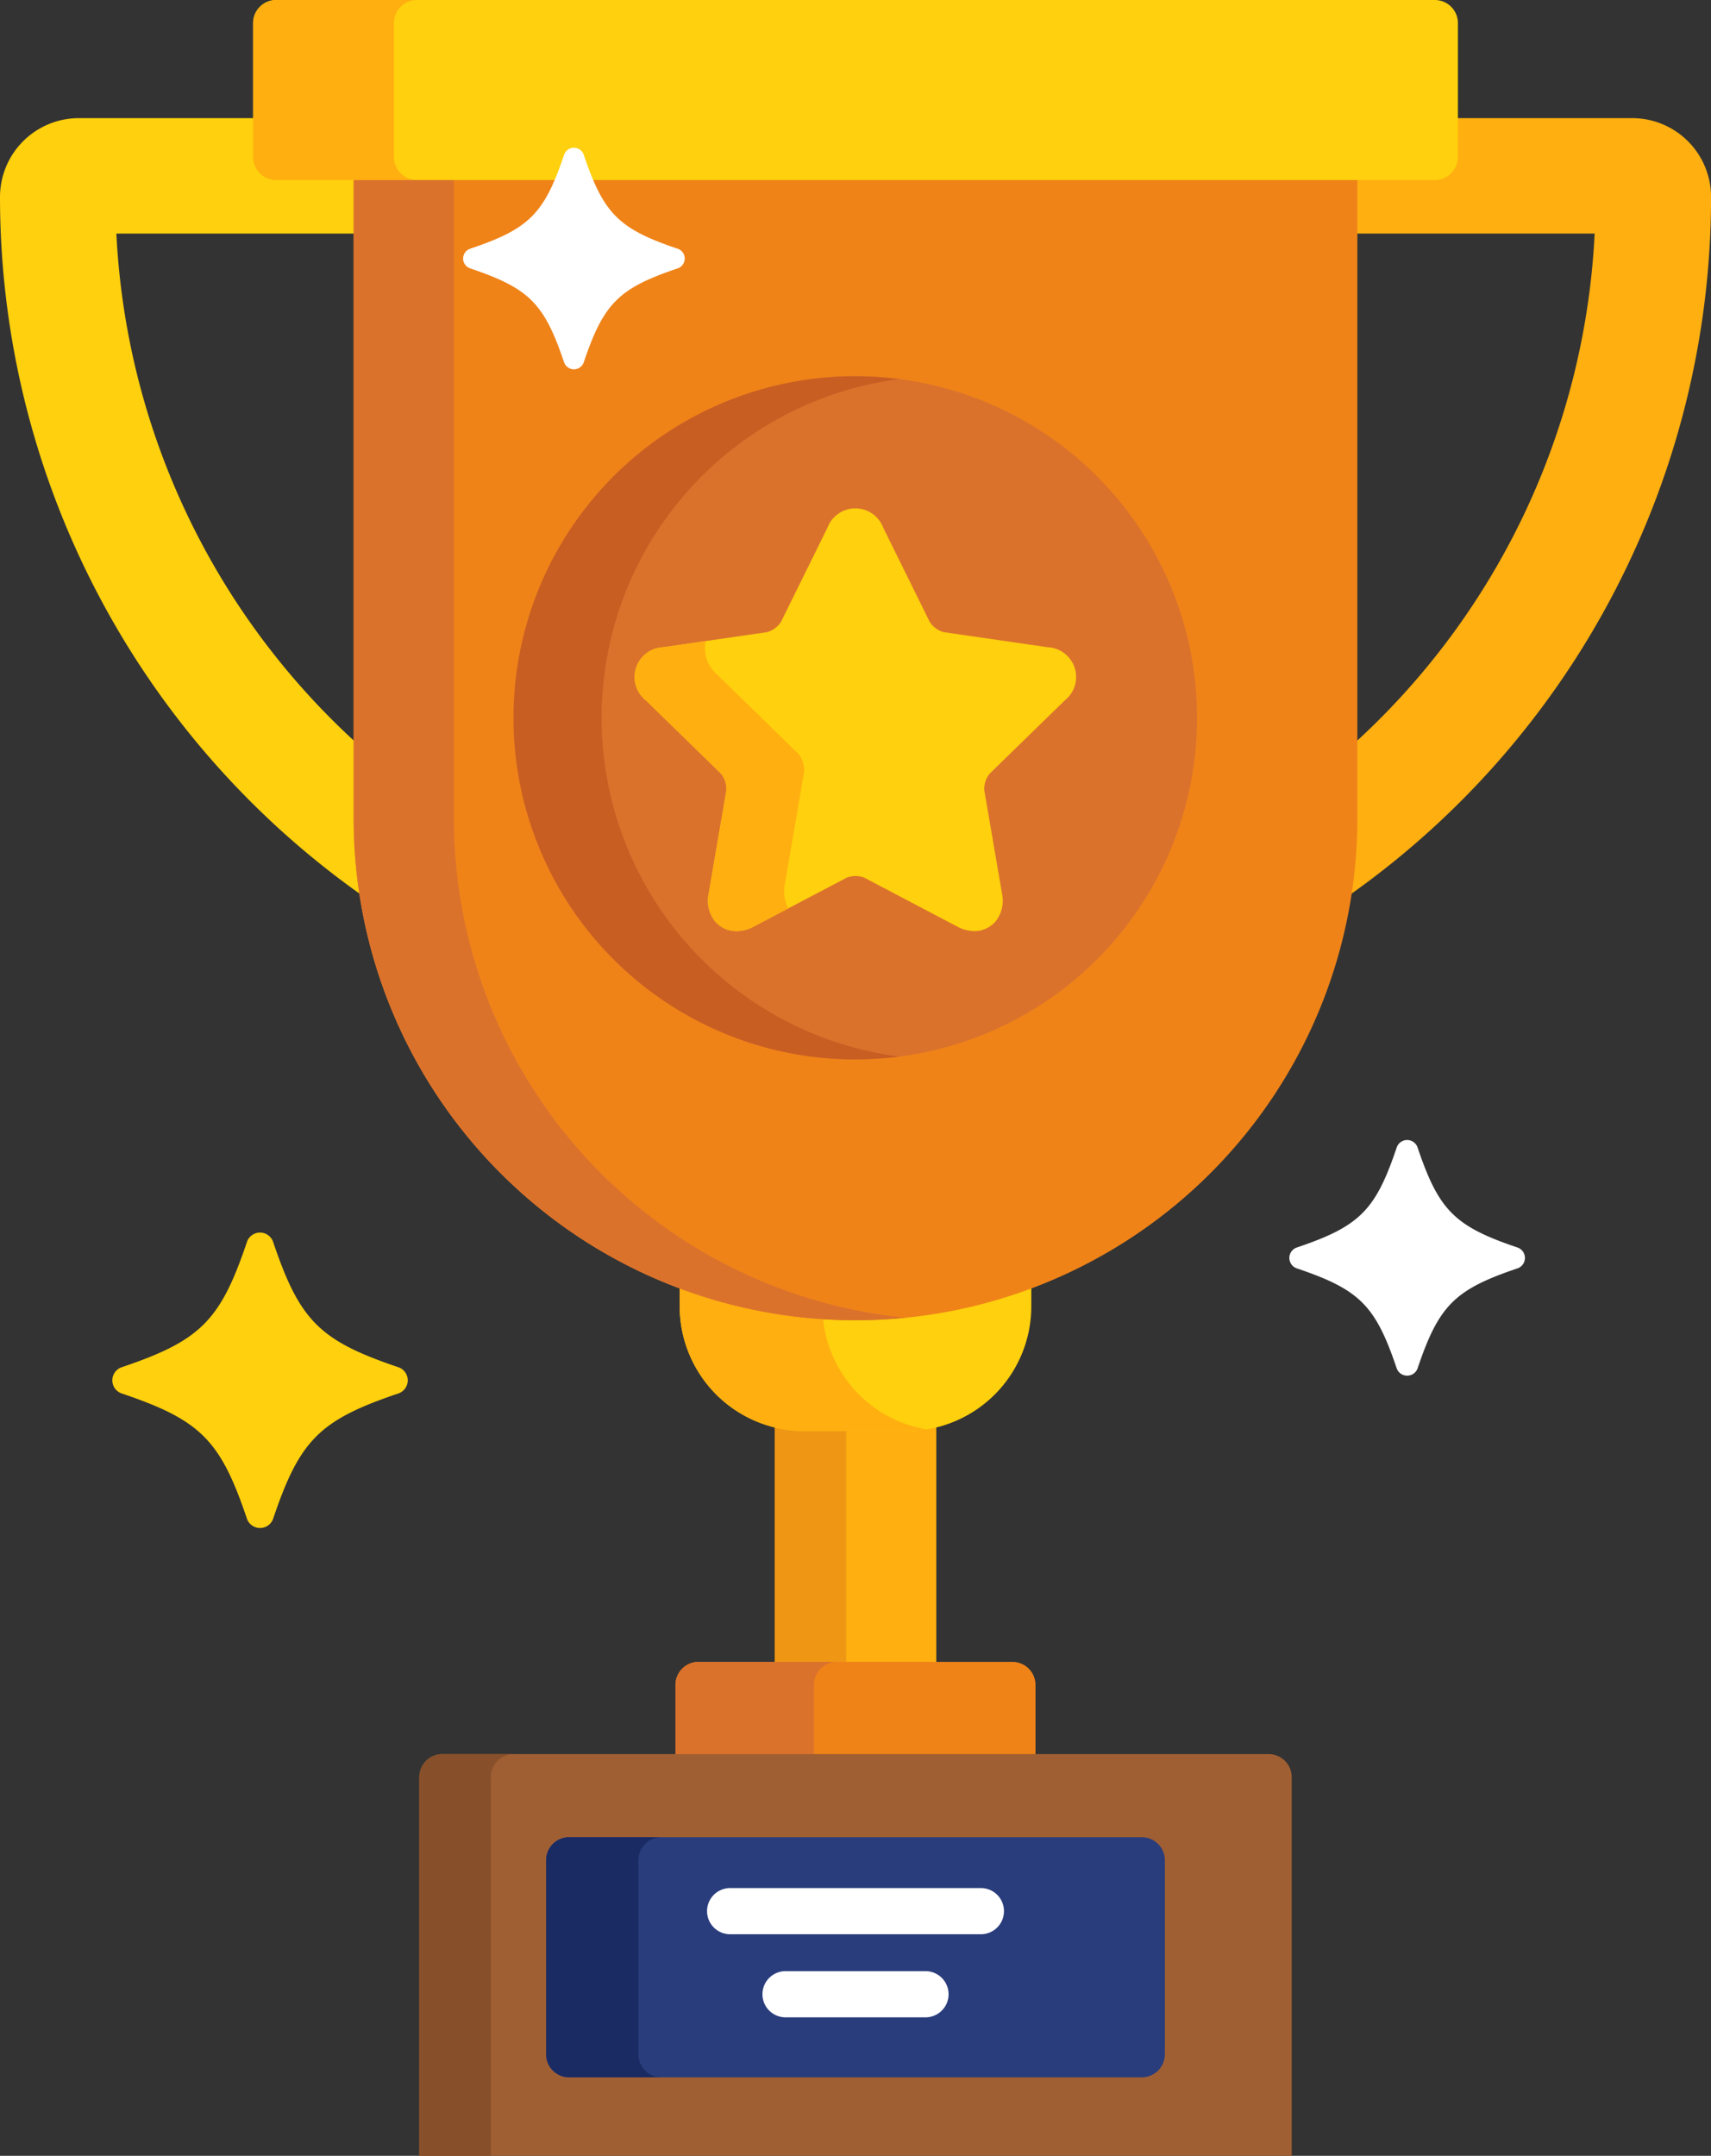 <svg xmlns="http://www.w3.org/2000/svg" width="73.208" height="92.234" viewBox="0 0 73.208 92.234"><rect x="0" y="0" width="73.208" height="92.234" fill="#333333" stroke="none"/><defs><style>.a{fill:#ffaf10;}.b{fill:#ef9614;}.c{fill:#ffd00d;}.d{fill:#ef8318;}.e{fill:#db722c;}.f{fill:#a05f33;}.g{fill:#87502a;}.h{fill:#293d7c;}.i{fill:#1a2b63;}.j{fill:#c95e23;}.k{fill:#fff;}</style></defs><path class="a" d="M245.413,318.768V308.179a5.341,5.341,0,0,1-1.273.154h-4.368a5.341,5.341,0,0,1-1.273-.154v10.589Z" transform="translate(-205.352 -247.312)"/><path class="b" d="M241.561,318.768V308.333h-1.789a5.341,5.341,0,0,1-1.273-.154v10.589Z" transform="translate(-205.352 -247.312)"/><path class="c" d="M225.436,279.417a21.169,21.169,0,0,1-7.522-1.375v.974a5.338,5.338,0,0,0,5.338,5.338h4.368a5.338,5.338,0,0,0,5.338-5.338v-.974A21.17,21.17,0,0,1,225.436,279.417Z" transform="translate(-188.832 -223.128)"/><path class="a" d="M224.033,279.369a21.124,21.124,0,0,1-6.118-1.327v.974a5.338,5.338,0,0,0,5.338,5.338h4.368a5.365,5.365,0,0,0,.869-.071A5.339,5.339,0,0,1,224.033,279.369Z" transform="translate(-188.833 -223.128)"/><path class="d" d="M232.405,364.345v-3.358a.99.99,0,0,0-.988-.988h-13.43a.99.99,0,0,0-.988.988v3.358Z" transform="translate(-188.099 -288.898)"/><path class="e" d="M222.925,364.345v-3.358a.99.99,0,0,1,.988-.988h-5.925a.99.99,0,0,0-.988.988v3.358Z" transform="translate(-188.099 -288.898)"/><path class="f" d="M198.828,397.183v-16.2a.99.99,0,0,0-.988-.988H162.488a.99.99,0,0,0-.988.988v16.2Z" transform="translate(-143.56 -304.948)"/><path class="g" d="M164.561,397.183v-16.2a.99.99,0,0,1,.988-.988h-3.061a.99.99,0,0,0-.988.988v16.2Z" transform="translate(-143.56 -304.948)"/><path class="h" d="M215.452,407.283a.99.99,0,0,1-.988.987h-24.5a.99.99,0,0,1-.988-.987v-8.3a.99.99,0,0,1,.988-.988h24.5a.99.99,0,0,1,.988.988Z" transform="translate(-165.611 -319.393)"/><path class="i" d="M192.924,407.283v-8.3a.99.99,0,0,1,.988-.988h-3.946a.99.99,0,0,0-.988.988v8.3a.99.99,0,0,0,.988.987h3.946A.99.99,0,0,1,192.924,407.283Z" transform="translate(-165.611 -319.393)"/><path class="a" d="M374.585,25.591h-7.654v1.661a.791.791,0,0,1-.79.79h-3.314a.2.2,0,0,0-.2.2v2.289h10.353A31.6,31.6,0,0,1,362.629,52.4v3.153a21.344,21.344,0,0,1-.268,3.371,36.586,36.586,0,0,0,15.6-29.959A3.377,3.377,0,0,0,374.585,25.591Z" transform="translate(-304.75 -20.537)"/><path class="c" d="M86,55.551V52.4a31.6,31.6,0,0,1-10.353-21.87H86V28.239a.2.2,0,0,0-.2-.2H82.485a.791.791,0,0,1-.79-.79V25.591H74.041a3.377,3.377,0,0,0-3.373,3.373,36.587,36.587,0,0,0,15.6,29.959A21.347,21.347,0,0,1,86,55.551Z" transform="translate(-70.668 -20.537)"/><path class="d" d="M147.282,38V65.509a21.472,21.472,0,0,0,42.945,0V38Z" transform="translate(-132.15 -30.495)"/><g transform="translate(15.132 7.308)"><path class="e" d="M151.571,64.709V37h-4.289V64.709a21.472,21.472,0,0,0,21.472,21.472c.719,0,1.429-.038,2.13-.108A21.475,21.475,0,0,1,151.571,64.709Z" transform="translate(-147.282 -37.003)"/><circle class="e" cx="14.615" cy="14.615" r="14.615" transform="translate(6.857 8.788)"/></g><path class="j" d="M185.753,96.114a14.615,14.615,0,0,1,12.739-14.491,14.615,14.615,0,1,0,0,28.983A14.615,14.615,0,0,1,185.753,96.114Z" transform="translate(-160.011 -65.403)"/><path class="c" d="M222.7,128.211a1.571,1.571,0,0,1-.734-.195l-3.979-2.092a1.053,1.053,0,0,0-.748,0l-3.979,2.092a1.575,1.575,0,0,1-.734.195,1.186,1.186,0,0,1-.923-.421,1.417,1.417,0,0,1-.272-1.176l.76-4.43a1.049,1.049,0,0,0-.231-.711l-3.219-3.138a1.274,1.274,0,0,1,.737-2.268l4.448-.646a1.049,1.049,0,0,0,.6-.439l1.989-4.031a1.274,1.274,0,0,1,2.385,0l1.989,4.031a1.048,1.048,0,0,0,.6.439l4.448.646a1.274,1.274,0,0,1,.737,2.268l-3.219,3.138a1.048,1.048,0,0,0-.231.711l.76,4.43a1.417,1.417,0,0,1-.272,1.176A1.186,1.186,0,0,1,222.7,128.211Z" transform="translate(-181.01 -88.375)"/><path class="a" d="M214.59,149.26l.823-4.8a1.137,1.137,0,0,0-.25-.77l-3.488-3.4a1.465,1.465,0,0,1-.473-1.417l-1.825.265a1.274,1.274,0,0,0-.737,2.268l3.219,3.138a1.049,1.049,0,0,1,.231.711l-.76,4.43a1.418,1.418,0,0,0,.272,1.176,1.186,1.186,0,0,0,.923.421,1.574,1.574,0,0,0,.734-.195l1.476-.776A1.625,1.625,0,0,1,214.59,149.26Z" transform="translate(-181.008 -111.443)"/><path class="c" d="M177.049,6.715a.99.99,0,0,1-.988.988H126.488a.99.99,0,0,1-.988-.988V.988A.99.99,0,0,1,126.488,0h49.574a.99.99,0,0,1,.988.988Z" transform="translate(-114.67)"/><path class="a" d="M131.524,6.715V.988A.99.99,0,0,1,132.511,0h-6.024a.99.99,0,0,0-.988.988V6.715a.99.99,0,0,0,.988.988h6.024A.99.99,0,0,1,131.524,6.715Z" transform="translate(-114.67)"/><path class="c" d="M101.32,279.641a.592.592,0,0,1-.561-.4c-1.137-3.368-1.988-4.219-5.356-5.356a.593.593,0,0,1,0-1.123c3.368-1.137,4.219-1.988,5.356-5.356a.592.592,0,0,1,1.123,0c1.137,3.368,1.988,4.219,5.356,5.356a.593.593,0,0,1,0,1.123c-3.368,1.137-4.219,1.987-5.356,5.356A.592.592,0,0,1,101.32,279.641Z" transform="translate(-90.194 -214.267)"/><g transform="translate(19.816 6.32)"><path class="k" d="M355.036,257.073a.473.473,0,0,1-.448-.321c-.906-2.684-1.584-3.362-4.268-4.268a.472.472,0,0,1,0-.895c2.684-.906,3.362-1.584,4.268-4.268a.472.472,0,0,1,.9,0c.906,2.684,1.584,3.362,4.268,4.268a.472.472,0,0,1,0,.895c-2.684.906-3.362,1.584-4.268,4.268A.473.473,0,0,1,355.036,257.073Z" transform="translate(-314.647 -204.537)"/><path class="k" d="M235.653,410.975H224.988a.988.988,0,1,1,0-1.975h10.665a.988.988,0,1,1,0,1.975Z" transform="translate(-213.532 -334.541)"/><path class="k" d="M242.913,428.975h-5.925a.988.988,0,1,1,0-1.975h5.925a.988.988,0,1,1,0,1.975Z" transform="translate(-223.162 -348.986)"/><path class="k" d="M175.74,41.48a.445.445,0,0,1-.421-.3c-.853-2.526-1.491-3.164-4.017-4.017a.444.444,0,0,1,0-.842c2.526-.852,3.164-1.491,4.017-4.017a.444.444,0,0,1,.842,0c.853,2.526,1.491,3.164,4.017,4.017a.444.444,0,0,1,0,.842c-2.526.853-3.164,1.491-4.017,4.017A.445.445,0,0,1,175.74,41.48Z" transform="translate(-171 -32)"/></g></svg>